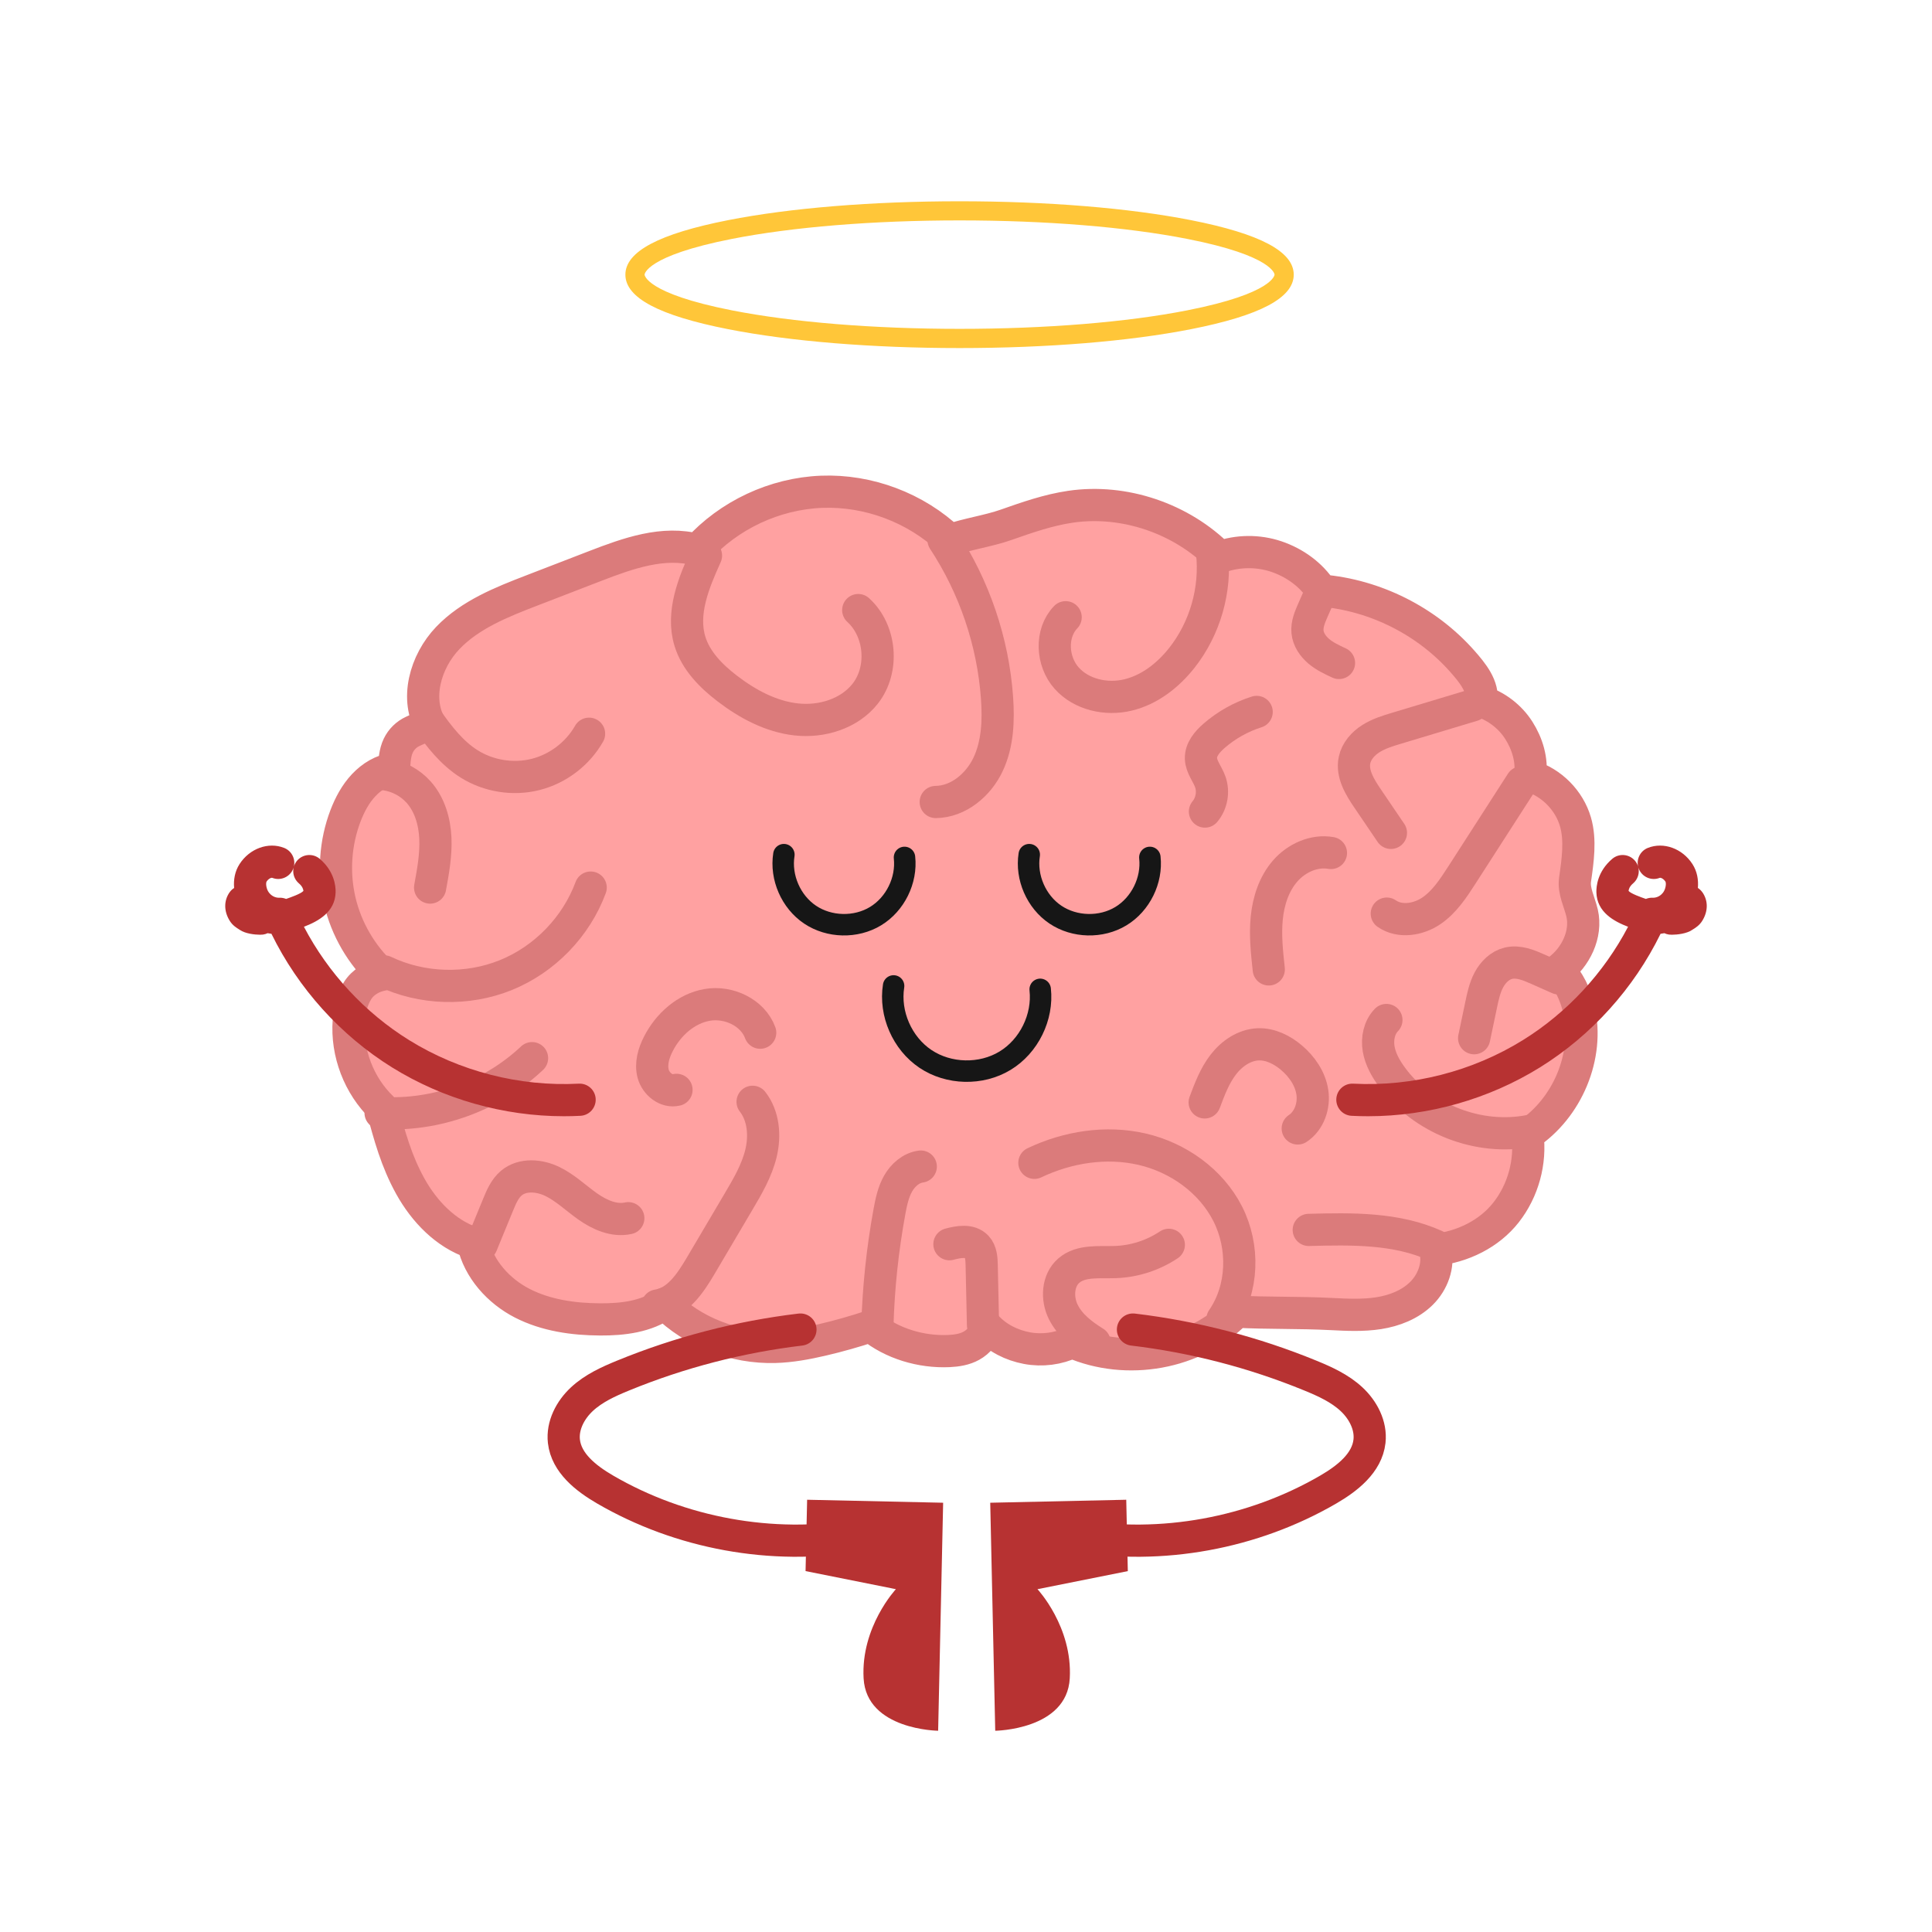 <?xml version="1.0" encoding="UTF-8"?>
<svg id="Layer_1" data-name="Layer 1" xmlns="http://www.w3.org/2000/svg" viewBox="0 0 900 900">
  <defs>
    <style>
      .cls-1 {
        stroke: #b73232;
      }

      .cls-1, .cls-2 {
        stroke-miterlimit: 10;
      }

      .cls-1, .cls-2, .cls-3 {
        fill: none;
        stroke-linecap: round;
      }

      .cls-1, .cls-3 {
        stroke-width: 15px;
      }

      .cls-2 {
        stroke: #161616;
        stroke-width: 10px;
      }

      .cls-3 {
        stroke: #db7b7b;
        stroke-linejoin: round;
      }

      .cls-4 {
        fill: #b73232;
      }

      .cls-4, .cls-5, .cls-6 {
        stroke-width: 0px;
      }

      .cls-5 {
        fill: #ffa1a1;
      }

      .cls-6 {
        fill: #ffc639;
      }
    </style>
  </defs>
  <g>
    <path class="cls-5" d="M442.46,251.6c-15.85-15.05-37.9-23.36-59.74-22.51-21.84.85-43.18,10.84-57.82,27.07-15.81-4.36-32.44,1.63-47.74,7.54-9.77,3.77-19.55,7.55-29.32,11.32-14.15,5.46-28.78,11.24-39.26,22.2-10.48,10.96-15.52,28.69-7.51,41.57-3.1-.86-5.84.56-8.77,1.9-2.93,1.33-5.37,3.73-6.76,6.63-1.57,3.29-1.78,7.05-1.97,10.7-5.5.75-10.34,3.7-14.15,7.74-3.81,4.04-6.47,9.05-8.46,14.23-4.8,12.56-5.75,26.57-2.69,39.67,3.06,13.1,10.12,25.23,19.99,34.37-4.79.86-9.28,3.49-11.81,7.64-2.53,4.16-3.63,9.05-3.99,13.9-1.11,14.89,4.74,30.16,15.51,40.51,3.44,12.98,6.66,24.78,13.17,36.53,6.52,11.74,16.47,22.13,29.2,26.38,2.65,12.17,11.89,22.44,22.97,28.11,11.08,5.68,23.79,7.46,36.24,7.53,10.48.06,21.52-1.23,30.04-7.34,13.41,13.36,32.52,20.66,51.45,20.15,7.42-.2,14.76-1.58,21.99-3.26,7.63-1.78,15.18-3.92,22.61-6.39,9.94,8.17,23.58,12.17,36.44,11.58,3.62-.17,7.32-.74,10.49-2.51,3.38-1.88,5.99-5.11,7.13-8.81,4.91,5.29,11.52,8.59,18.62,9.94,7.09,1.35,14.61.38,21.13-2.73,25.32,11.05,57.3,5.57,76.56-14.24,14.45.75,29.54.35,43.99,1.1,7.42.38,14.9.76,22.24-.39s14.62-3.98,19.91-9.2c5.29-5.22,8.26-13.09,6.45-20.3,12.77-1.43,25.11-7.38,33.03-17.5,7.92-10.12,11.58-23.47,9.91-36.22,18.61-12.28,28.93-36.63,23.94-58.37-1.56-6.78-4.53-13.43-9.63-18.16,8.15-5.96,13.43-16.79,11.15-26.63-1.21-5.22-4.04-10.29-3.28-15.59,1.26-8.78,2.67-18.43.18-26.95-2.92-9.99-11.12-18.28-21.08-21.31.95-7.46-1.27-14.96-5.31-21.3-4.05-6.34-10.37-11.2-17.54-13.49,1.38-6.78-4.2-13.49-8.79-18.68-16.61-18.77-40.61-30.81-65.58-32.91-4.88-7.51-12.54-12.98-21.02-15.85-8.49-2.86-17.94-2.78-26.37.24-17.83-17.99-44.48-27.12-69.54-23.45-10.33,1.51-20.25,4.99-30.1,8.45-8.14,2.86-17.94,4.22-26.09,7.08Z"/>
    <path class="cls-3" d="M442.46,251.6c-15.85-15.05-37.9-23.36-59.74-22.51-21.84.85-43.18,10.84-57.82,27.07-15.81-4.36-32.44,1.63-47.74,7.54-9.77,3.77-19.55,7.55-29.32,11.32-14.15,5.46-28.78,11.24-39.26,22.2-10.48,10.96-15.52,28.69-7.51,41.57-3.1-.86-5.84.56-8.77,1.9-2.93,1.33-5.37,3.73-6.76,6.63-1.57,3.29-1.78,7.05-1.97,10.7-5.5.75-10.34,3.7-14.15,7.74-3.81,4.04-6.47,9.05-8.46,14.23-4.8,12.56-5.75,26.57-2.69,39.67,3.06,13.1,10.12,25.23,19.99,34.37-4.79.86-9.28,3.49-11.81,7.64-2.53,4.16-3.63,9.05-3.99,13.9-1.11,14.89,4.74,30.16,15.51,40.51,3.44,12.98,6.66,24.78,13.17,36.53,6.52,11.74,16.47,22.13,29.2,26.38,2.65,12.17,11.89,22.44,22.97,28.11,11.08,5.68,23.79,7.46,36.24,7.53,10.48.06,21.52-1.23,30.04-7.34,13.41,13.36,32.52,20.66,51.45,20.15,7.42-.2,14.76-1.58,21.99-3.26,7.63-1.78,15.18-3.92,22.61-6.39,9.94,8.17,23.58,12.17,36.44,11.58,3.62-.17,7.32-.74,10.49-2.51,3.38-1.88,5.99-5.11,7.13-8.81,4.91,5.29,11.52,8.59,18.62,9.94,7.09,1.35,14.61.38,21.13-2.73,25.32,11.05,57.3,5.57,76.56-14.24,14.45.75,29.54.35,43.99,1.1,7.42.38,14.9.76,22.24-.39s14.62-3.98,19.91-9.2c5.29-5.22,8.26-13.09,6.45-20.3,12.77-1.43,25.11-7.38,33.03-17.5,7.92-10.12,11.58-23.47,9.91-36.22,18.61-12.28,28.93-36.63,23.94-58.37-1.56-6.78-4.53-13.43-9.63-18.16,8.15-5.96,13.43-16.79,11.15-26.63-1.21-5.22-4.04-10.29-3.28-15.59,1.26-8.78,2.67-18.43.18-26.95-2.92-9.99-11.12-18.28-21.08-21.31.95-7.46-1.27-14.96-5.31-21.3-4.05-6.34-10.37-11.2-17.54-13.49,1.38-6.78-4.2-13.49-8.79-18.68-16.61-18.77-40.61-30.81-65.58-32.91-4.88-7.51-12.54-12.98-21.02-15.85-8.49-2.86-17.94-2.78-26.37.24-17.83-17.99-44.48-27.12-69.54-23.45-10.33,1.51-20.25,4.99-30.1,8.45-8.14,2.86-17.94,4.22-26.09,7.08Z"/>
    <path class="cls-3" d="M199.08,335.34c5.47,7.76,11.42,15.47,19.46,20.52,9.09,5.71,20.53,7.53,30.94,4.91,10.41-2.62,19.63-9.64,24.93-18.97"/>
    <path class="cls-3" d="M328.88,258.82c-5.72,12.65-11.55,26.74-7.46,40,2.79,9.04,9.83,16.14,17.34,21.9,9.45,7.25,20.37,13.12,32.21,14.42,11.84,1.3,24.69-2.62,32.06-11.97,8.88-11.26,7.38-29.32-3.23-38.97"/>
    <path class="cls-3" d="M564.62,257.28c1.93,17.37-3.23,35.42-14.04,49.14-6.43,8.15-15.06,14.93-25.16,17.34-10.09,2.42-21.68-.15-28.57-7.91-6.89-7.76-7.63-20.84-.43-28.32"/>
    <path class="cls-3" d="M439.54,251.59c14.38,21.83,23.05,47.38,24.91,73.45.75,10.53.34,21.49-4.16,31.04-4.49,9.55-13.84,17.41-24.39,17.52"/>
    <path class="cls-3" d="M178.97,452.51c17.57,8.39,38.67,9.03,56.71,1.71,18.04-7.32,32.73-22.49,39.48-40.75"/>
    <path class="cls-3" d="M179.57,360.73c5.92.85,11.52,3.85,15.49,8.32,5.14,5.78,7.4,13.67,7.75,21.39.35,7.73-1.05,15.41-2.45,23.02"/>
    <path class="cls-3" d="M177.29,518.45c25.68,1.62,51.86-7.85,70.56-25.52"/>
    <path class="cls-3" d="M354.13,481.07c-3.49-9.44-14.71-14.66-24.63-12.96-9.92,1.69-18.2,9.17-22.79,18.13-2.21,4.32-3.7,9.34-2.42,14.02,1.28,4.68,6.14,8.6,10.85,7.43"/>
    <path class="cls-3" d="M306.25,608.16c9.33-1.35,15.32-10.31,20.11-18.43,5.89-9.98,11.78-19.95,17.67-29.93,4.25-7.19,8.55-14.52,10.49-22.64,1.94-8.12,1.2-17.31-3.93-23.9"/>
    <path class="cls-3" d="M224.37,579.85c2.56-6.23,5.12-12.45,7.68-18.68,1.51-3.68,3.14-7.52,6.2-10.07,5.18-4.32,13.04-3.65,19.1-.7,6.06,2.95,10.97,7.78,16.48,11.65s12.28,6.9,18.86,5.44"/>
    <path class="cls-3" d="M408.72,617.69c.51-17.87,2.39-35.7,5.62-53.29.83-4.49,1.77-9.06,4.02-13.03,2.25-3.98,6.05-7.33,10.57-7.94"/>
    <path class="cls-3" d="M442.28,579.6c4.32-1.17,9.62-2.08,12.69,1.17,2.09,2.22,2.28,5.57,2.34,8.61.2,9.3.41,18.6.61,27.9"/>
    <path class="cls-3" d="M509.91,625.31c-5.87-3.63-11.6-8.05-14.64-14.25-3.04-6.2-2.63-14.53,2.55-19.09,5.7-5.01,14.3-3.78,21.88-4.06,8.79-.32,17.47-3.13,24.78-8.02"/>
    <path class="cls-3" d="M481.86,541.68c15.52-7.39,33.45-10.2,50.19-6.34,16.74,3.87,32.06,14.76,39.86,30.08,7.79,15.32,7.33,34.9-2.43,49.05"/>
    <path class="cls-3" d="M668.73,580.31c-18.23-8.28-39.05-7.9-59.06-7.37"/>
    <path class="cls-3" d="M712.53,526.82c-23.82,4.65-49.91-5.59-64.21-25.21-2.84-3.9-5.28-8.23-6.09-12.99s.25-10.01,3.61-13.47"/>
    <path class="cls-3" d="M561.19,513.54c2.29-6.12,4.63-12.35,8.6-17.54,3.97-5.19,9.88-9.3,16.42-9.51,5.65-.18,11.07,2.55,15.38,6.2,4.89,4.14,8.79,9.76,9.75,16.1.96,6.34-1.45,13.36-6.8,16.89"/>
    <path class="cls-3" d="M591.04,451.59c-.86-7.94-1.72-15.95-.94-23.89.78-7.95,3.34-15.93,8.58-21.96,5.24-6.02,13.46-9.78,21.32-8.39"/>
    <path class="cls-3" d="M725.98,455.75c-3.16-1.41-6.32-2.81-9.49-4.22-4.38-1.95-9.17-3.94-13.83-2.81-3.99.97-7.16,4.15-9.09,7.78-1.93,3.63-2.79,7.72-3.63,11.74-1.08,5.13-2.15,10.26-3.23,15.4"/>
    <path class="cls-3" d="M708.78,364.46c-9.25,14.37-18.49,28.74-27.74,43.11-3.99,6.2-8.15,12.58-14.25,16.73-6.1,4.15-14.72,5.52-20.77,1.3"/>
    <path class="cls-3" d="M686.1,328.55c-11.78,3.55-23.57,7.1-35.35,10.64-4.16,1.25-8.37,2.53-12.05,4.84-3.68,2.31-6.82,5.81-7.71,10.06-1.34,6.38,2.49,12.57,6.15,17.96,3.6,5.31,7.21,10.62,10.81,15.93"/>
    <path class="cls-3" d="M614.54,277.57c-.98,2.23-1.96,4.46-2.94,6.68-1.4,3.19-2.83,6.55-2.52,10.02.32,3.61,2.53,6.83,5.3,9.16s6.1,3.88,9.38,5.41"/>
    <path class="cls-3" d="M561.31,378.05c3.16-3.78,4.13-9.26,2.46-13.89-1.32-3.69-4.19-6.91-4.32-10.83-.14-4.18,2.9-7.76,6.05-10.51,5.78-5.04,12.6-8.87,19.9-11.18"/>
  </g>
  <path class="cls-4" d="M375.99,698.64l-.73,33.24,42.08,8.42s-16.39,17.52-15.04,41.56,34.72,24.39,34.72,24.39l2.33-106.22-63.36-1.39Z"/>
  <path class="cls-2" d="M365.16,398.13c-1.67,10.6,3.29,21.97,12.21,27.95s21.31,6.27,30.49.7c9.18-5.56,14.66-16.69,13.49-27.36"/>
  <path class="cls-2" d="M479.46,398.13c-1.67,10.6,3.29,21.97,12.21,27.95,8.91,5.98,21.31,6.27,30.49.7,9.18-5.56,14.66-16.69,13.49-27.36"/>
  <path class="cls-2" d="M416.27,459.29c-2.03,12.89,4,26.7,14.84,33.98,10.83,7.27,25.91,7.62,37.06.86,11.16-6.76,17.82-20.29,16.39-33.25"/>
  <path class="cls-4" d="M792.96,415.57c-.57-.79-1.26-1.43-2.03-1.92.34-3.8-.33-7.72-2.51-11.11-4.68-7.28-13.42-10.46-20.77-7.56-3.85,1.52-5.75,5.87-4.23,9.73,1.52,3.85,5.88,5.75,9.73,4.23.49-.2,1.83.44,2.66,1.72.43.67.26,3.37-1.1,5.15-1.78,2.33-4.16,2.43-4.83,2.4-.03,0-.05,0-.08,0-.17,0-.34,0-.52,0-.08,0-.15,0-.23,0-.17.01-.34.03-.5.06-.08.01-.16.02-.24.03-.15.03-.3.06-.45.1-.09.02-.18.04-.27.06-.14.04-.27.09-.41.13-.09.03-.19.06-.28.1-.06.02-.11.05-.17.07-2.34-.81-6.94-2.43-8.07-3.73.04-.64.36-2.04,2.11-3.53,3.15-2.69,3.53-7.42.84-10.57-2.69-3.15-7.42-3.53-10.57-.84-6.86,5.86-7.44,12.83-7.38,15.56.24,9.32,8.23,13.56,14.76,16.07-11.26,21.5-28.38,40.02-48.99,52.8-23.43,14.54-51.5,21.74-79.04,20.29-4.13-.23-7.67,2.96-7.88,7.09s2.96,7.67,7.09,7.88c2.58.14,5.16.2,7.74.2,28.04,0,56.18-7.95,80-22.73,24.03-14.91,43.77-36.84,56.21-62.25.61-.07,1.2-.17,1.78-.29.67.32,1.39.54,2.16.65.33.05.8.07,1.37.07,2.49,0,6.89-.51,9.38-2.23.11-.07.24-.15.36-.23,1.12-.69,3-1.84,4.31-3.91,2.87-4.52,2.89-9.57.05-13.53Z"/>
  <path class="cls-4" d="M107.04,415.57c.57-.79,1.26-1.43,2.03-1.92-.34-3.8.33-7.72,2.51-11.11,4.68-7.28,13.42-10.46,20.77-7.56,3.85,1.52,5.75,5.87,4.23,9.73-1.52,3.85-5.88,5.75-9.73,4.23-.49-.2-1.83.44-2.66,1.72-.43.67-.26,3.37,1.1,5.15,1.78,2.33,4.16,2.43,4.83,2.4.03,0,.05,0,.08,0,.17,0,.34,0,.52,0,.08,0,.15,0,.23,0,.17.01.34.03.5.06.08.01.16.02.24.03.15.03.3.06.45.1.09.02.18.04.27.06.14.04.27.09.41.13.09.03.19.06.28.1.06.02.11.05.17.07,2.34-.81,6.94-2.43,8.07-3.73-.04-.64-.36-2.04-2.11-3.53-3.15-2.69-3.53-7.42-.84-10.57,2.69-3.15,7.42-3.53,10.57-.84,6.86,5.86,7.44,12.83,7.38,15.56-.24,9.32-8.23,13.56-14.76,16.07,11.26,21.5,28.38,40.02,48.99,52.8,23.43,14.54,51.5,21.74,79.04,20.29,4.13-.23,7.67,2.96,7.88,7.09s-2.96,7.67-7.09,7.88c-2.58.14-5.16.2-7.74.2-28.04,0-56.18-7.95-80-22.73-24.03-14.91-43.77-36.84-56.21-62.25-.61-.07-1.2-.17-1.78-.29-.67.32-1.39.54-2.16.65-.33.05-.8.07-1.37.07-2.49,0-6.89-.51-9.38-2.23-.11-.07-.24-.15-.36-.23-1.12-.69-3-1.84-4.31-3.91-2.87-4.52-2.89-9.57-.05-13.53Z"/>
  <path class="cls-1" d="M372.87,619.36c-28.35,3.38-56.23,10.61-82.64,21.44-6.84,2.8-13.71,5.93-19.13,10.96-5.42,5.02-9.23,12.3-8.41,19.64,1.14,10.15,10.32,17.31,19.15,22.45,35.23,20.48,77.68,28.22,117.87,21.49"/>
  <path class="cls-4" d="M524.65,698.64l.73,33.24-42.08,8.42s16.39,17.52,15.04,41.56c-1.35,24.04-34.72,24.39-34.72,24.39l-2.33-106.22,63.36-1.39Z"/>
  <path class="cls-1" d="M527.78,619.36c28.35,3.38,56.23,10.61,82.64,21.44,6.84,2.8,13.71,5.93,19.13,10.96,5.42,5.02,9.23,12.3,8.41,19.64-1.14,10.15-10.32,17.31-19.15,22.45-35.23,20.48-77.68,28.22-117.87,21.49"/>
  <path class="cls-6" d="M447,162.14c-40.67,0-78.94-3.12-107.78-8.79-32.22-6.34-47.89-14.64-47.89-25.4s15.66-19.06,47.89-25.4c28.83-5.67,67.11-8.79,107.78-8.79s78.94,3.12,107.78,8.79c32.22,6.34,47.89,14.64,47.89,25.4s-15.66,19.06-47.89,25.4c-28.83,5.67-67.11,8.79-107.78,8.79ZM447,102.67c-40.11,0-77.77,3.06-106.06,8.62-40.22,7.91-40.68,16.56-40.68,16.64s.46,8.74,40.68,16.64c28.28,5.56,65.95,8.62,106.06,8.62s77.77-3.06,106.06-8.62c40.22-7.91,40.68-16.56,40.68-16.64s-.46-8.74-40.68-16.64c-28.28-5.56-65.95-8.62-106.06-8.62Z"/>
</svg>